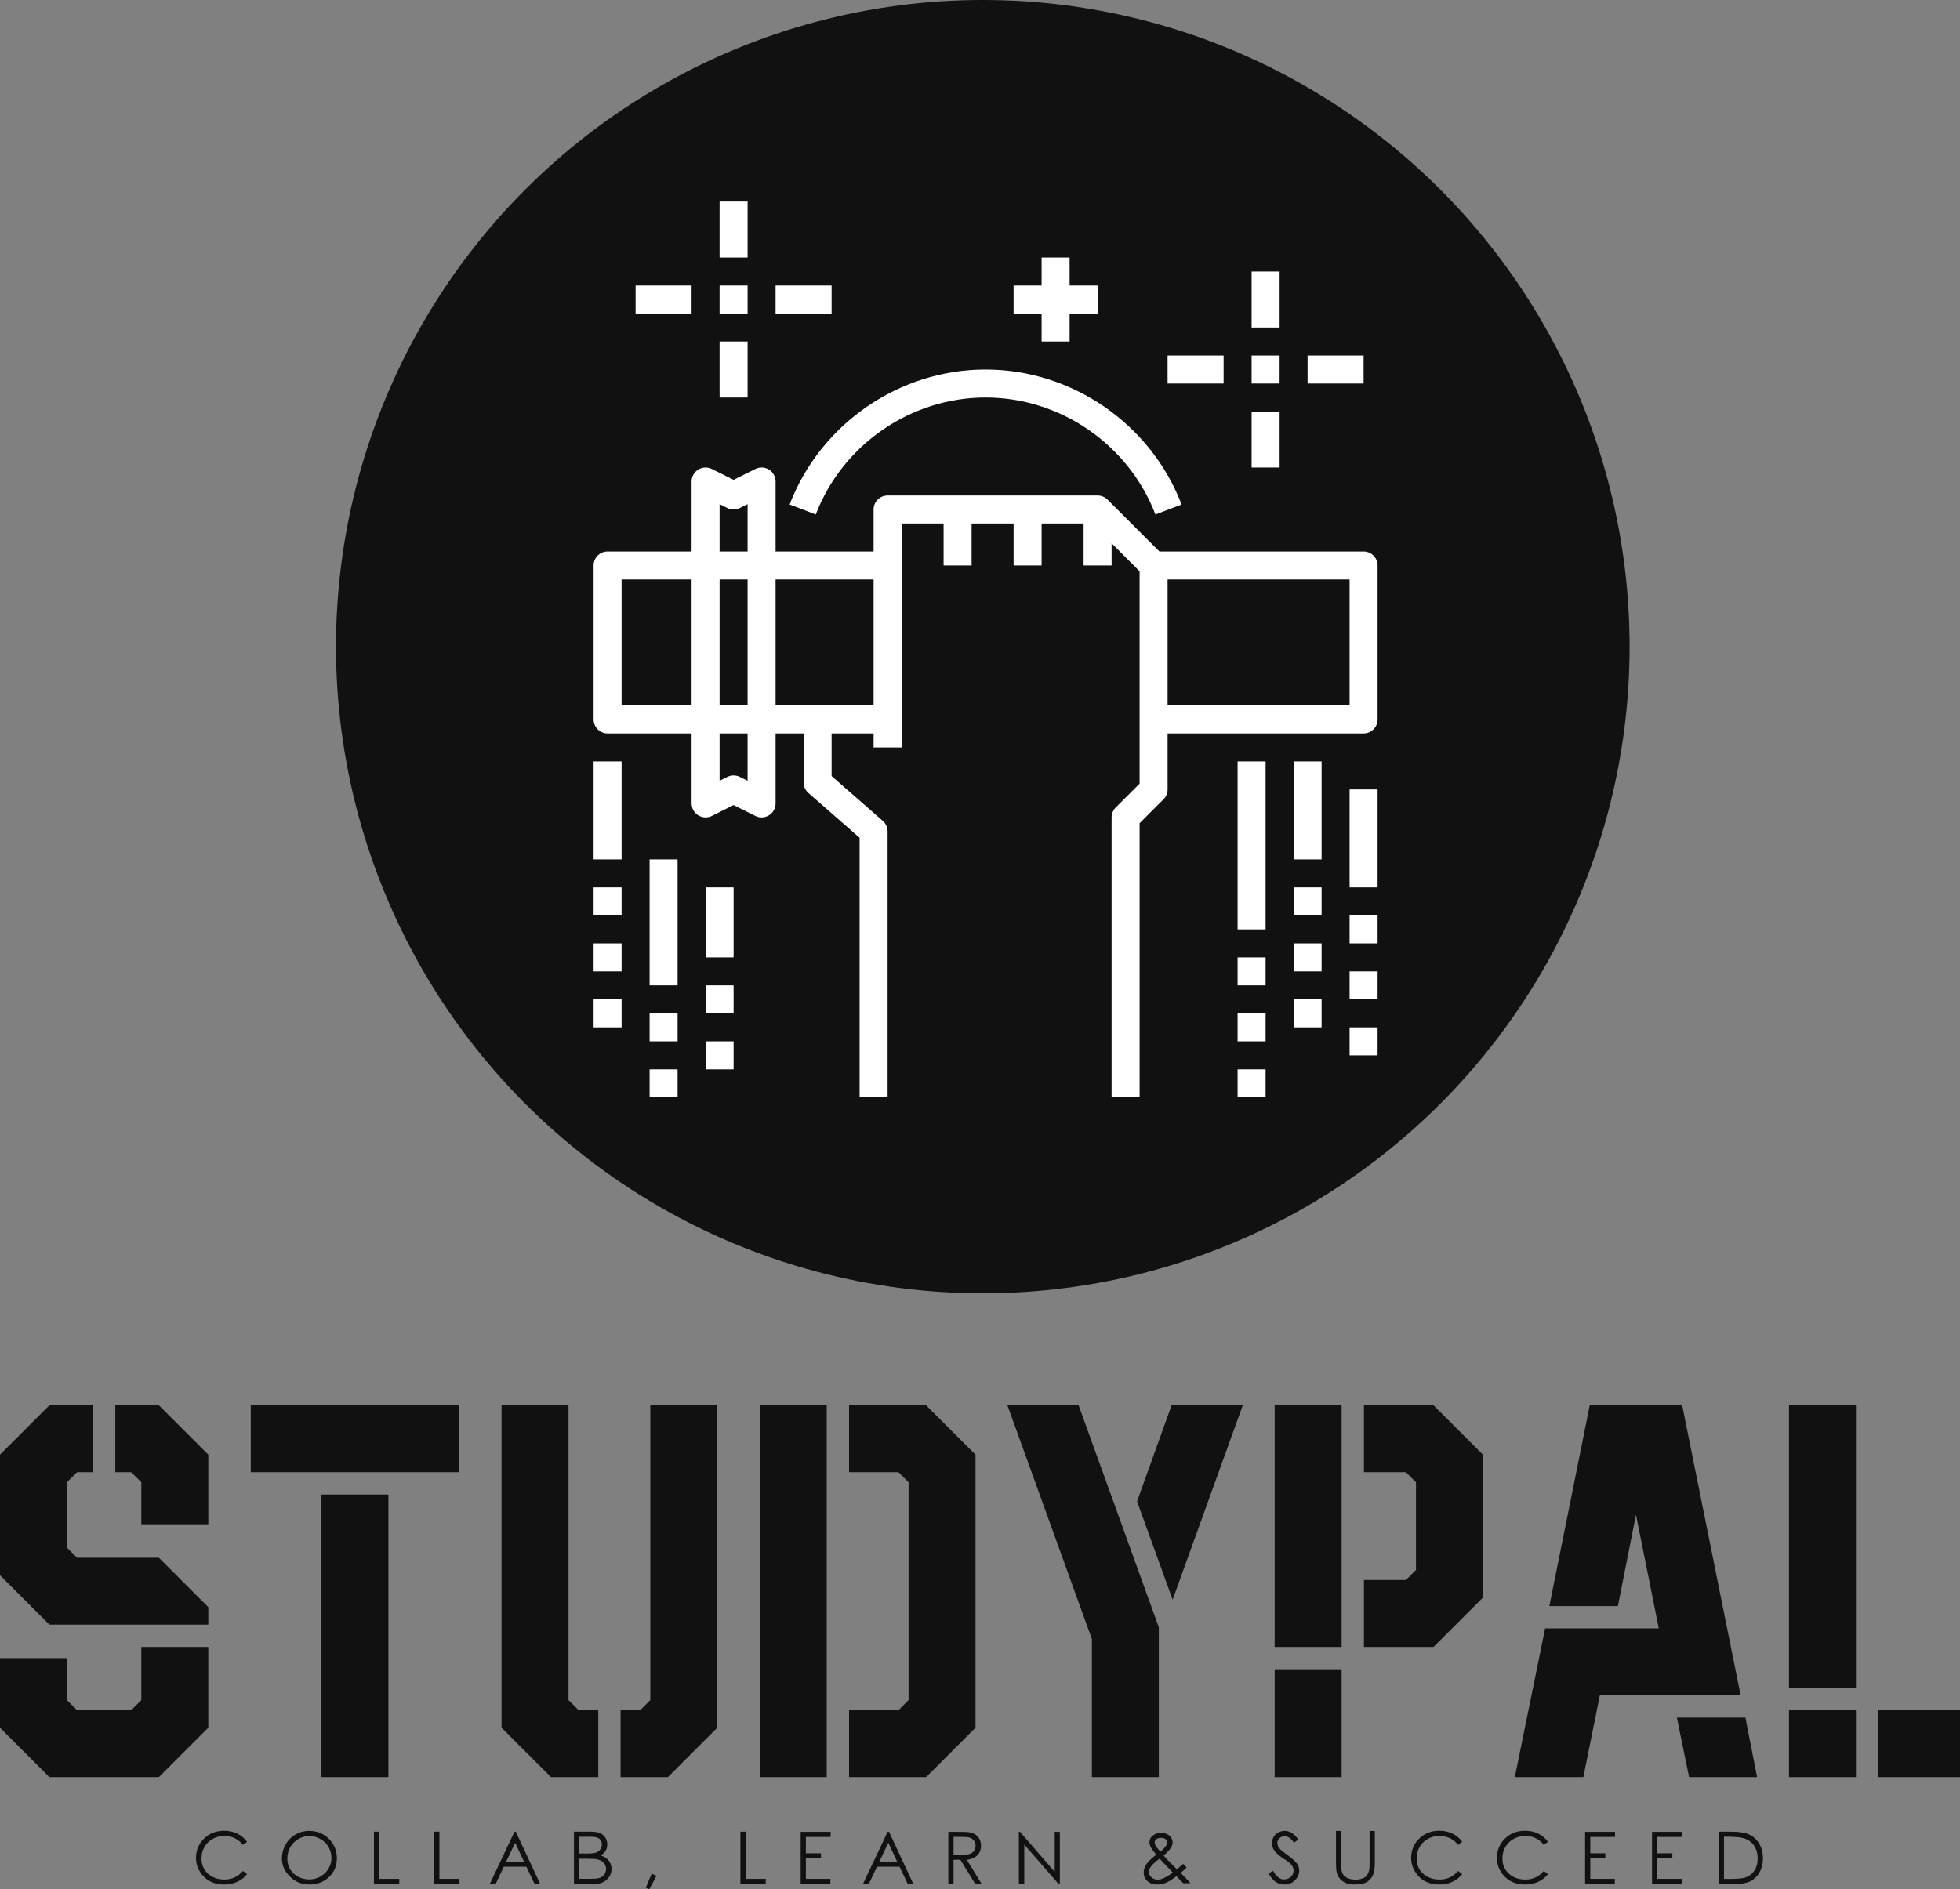 <?xml version="1.0" encoding="UTF-8" standalone="no"?>
<svg
   viewBox="0 0 350 337.453"
   preserveAspectRatio="xMidYMid meet"
   class="css-ata32y"
   id="cfdchgfh"
   version="1.1"
   sodipodi:docname="logo.svg"
   xmlns:inkscape="http://www.inkscape.org/namespaces/inkscape"
   xmlns:sodipodi="http://sodipodi.sourceforge.net/DTD/sodipodi-0.dtd"
   xmlns="http://www.w3.org/2000/svg"
   xmlns:svg="http://www.w3.org/2000/svg">
  <rect x="0" y="0" width="350" height="337.453" fill="#808080" stroke="none"/>
  <sodipodi:namedview
     id="namedview84"
     pagecolor="#ffffff"
     bordercolor="#000000"
     borderopacity="0.25"
     inkscape:showpageshadow="2"
     inkscape:pageopacity="0.0"
     inkscape:pagecheckerboard="0"
     inkscape:deskcolor="#d1d1d1" />
  <defs
     id="SvgjsDefs1111">
    <lineargradient
       id="SvgjsLinearGradient1120">
      <stop
         id="SvgjsStop1121"
         stop-color="#8f5e25"
         offset="0" />
      <stop
         id="SvgjsStop1122"
         stop-color="#fbf4a1"
         offset="0.5" />
      <stop
         id="SvgjsStop1123"
         stop-color="#8f5e25"
         offset="1" />
    </lineargradient>
    <lineargradient
       id="SvgjsLinearGradient1124">
      <stop
         id="SvgjsStop1125"
         stop-color="#8f5e25"
         offset="0" />
      <stop
         id="SvgjsStop1126"
         stop-color="#fbf4a1"
         offset="0.5" />
      <stop
         id="SvgjsStop1127"
         stop-color="#8f5e25"
         offset="1" />
    </lineargradient>
    <lineargradient
       id="SvgjsLinearGradient1128">
      <stop
         id="SvgjsStop1129"
         stop-color="#8f5e25"
         offset="0" />
      <stop
         id="SvgjsStop1130"
         stop-color="#fbf4a1"
         offset="0.5" />
      <stop
         id="SvgjsStop1131"
         stop-color="#8f5e25"
         offset="1" />
    </lineargradient>
  </defs>
  <g
     id="SvgjsG1112"
     featurekey="symbolGroupContainer"
     transform="matrix(2.31,0,0,2.31,60,0)"
     fill="#111">
    <circle
       cx="50"
       cy="50"
       r="50"
       id="circle3" />
  </g>
  <g
     id="SvgjsG1113"
     featurekey="DUScZC-0"
     transform="matrix(2.5,0,0,2.5,106,36)"
     fill="#fff">
    <path
       d="M55,25H40.414l-3.707-3.707C36.52,21.105,36.265,21,36,21H21c-0.552,0-1,0.448-1,1v3h-7v-5c0-0.347-0.18-0.669-0.474-0.851  c-0.295-0.183-0.663-0.199-0.973-0.044L10,19.882l-1.553-0.776c-0.31-0.155-0.678-0.139-0.973,0.044C7.18,19.331,7,19.653,7,20v5H1  c-0.552,0-1,0.448-1,1v11c0,0.552,0.448,1,1,1h6v5c0,0.347,0.18,0.668,0.474,0.851c0.295,0.182,0.663,0.198,0.973,0.044L10,43.118  l1.553,0.776C11.694,43.965,11.847,44,12,44c0.183,0,0.365-0.05,0.526-0.149C12.82,43.668,13,43.347,13,43v-5h2v3.5  c0,0.289,0.125,0.562,0.341,0.752L19,45.454V64h2V45c0-0.289-0.125-0.562-0.341-0.752L17,41.046V38h3v1h2v-2v-7v-7h3v3h2v-3h3v3h2  v-3h3v3h2v-1.586l2,2v15.172l-1.707,1.707C37.105,43.48,37,43.735,37,44v20h2V44.414l1.707-1.707C40.895,42.52,41,42.265,41,42v-4  h14c0.552,0,1-0.448,1-1V26C56,25.448,55.552,25,55,25z M9,27h2v9H9V27z M9,21.618l0.553,0.276c0.281,0.141,0.613,0.141,0.895,0  L11,21.618V25H9V21.618z M2,27h5v9H2V27z M11,41.382l-0.553-0.276C10.307,41.035,10.153,41,10,41s-0.307,0.035-0.447,0.105L9,41.382  V38h2V41.382z M20,36h-4h-3v-9h7v3V36z M54,36H41v-9h13V36z"
       id="path6" />
    <path
       d="M15.869,22.358C17.784,17.359,22.659,14,28,14s10.216,3.359,12.131,8.358l1.867-0.716C39.789,15.875,34.164,12,28,12  s-11.789,3.875-13.998,9.642L15.869,22.358z"
       id="path8" />
    <rect
       x="54"
       y="42"
       width="2"
       height="7"
       id="rect10" />
    <rect
       x="54"
       y="51"
       width="2"
       height="2"
       id="rect12" />
    <rect
       x="54"
       y="55"
       width="2"
       height="2"
       id="rect14" />
    <rect
       x="54"
       y="59"
       width="2"
       height="2"
       id="rect16" />
    <rect
       x="50"
       y="40"
       width="2"
       height="7"
       id="rect18" />
    <rect
       x="50"
       y="49"
       width="2"
       height="2"
       id="rect20" />
    <rect
       x="50"
       y="53"
       width="2"
       height="2"
       id="rect22" />
    <rect
       x="50"
       y="57"
       width="2"
       height="2"
       id="rect24" />
    <rect
       x="46"
       y="40"
       width="2"
       height="12"
       id="rect26" />
    <rect
       x="46"
       y="54"
       width="2"
       height="2"
       id="rect28" />
    <rect
       x="46"
       y="58"
       width="2"
       height="2"
       id="rect30" />
    <rect
       x="46"
       y="62"
       width="2"
       height="2"
       id="rect32" />
    <rect
       x="8"
       y="49"
       width="2"
       height="5"
       id="rect34" />
    <rect
       x="8"
       y="56"
       width="2"
       height="2"
       id="rect36" />
    <rect
       x="8"
       y="60"
       width="2"
       height="2"
       id="rect38" />
    <rect
       x="4"
       y="47"
       width="2"
       height="9"
       id="rect40" />
    <rect
       x="4"
       y="58"
       width="2"
       height="2"
       id="rect42" />
    <rect
       x="4"
       y="62"
       width="2"
       height="2"
       id="rect44" />
    <rect
       y="40"
       width="2"
       height="7"
       id="rect46" />
    <rect
       y="49"
       width="2"
       height="2"
       id="rect48" />
    <rect
       y="53"
       width="2"
       height="2"
       id="rect50" />
    <rect
       y="57"
       width="2"
       height="2"
       id="rect52" />
    <rect
       x="9"
       width="2"
       height="4"
       id="rect54" />
    <rect
       x="9"
       y="10"
       width="2"
       height="4"
       id="rect56" />
    <rect
       x="13"
       y="6"
       width="4"
       height="2"
       id="rect58" />
    <rect
       x="3"
       y="6"
       width="4"
       height="2"
       id="rect60" />
    <rect
       x="9"
       y="6"
       width="2"
       height="2"
       id="rect62" />
    <rect
       x="47"
       y="5"
       width="2"
       height="4"
       id="rect64" />
    <rect
       x="47"
       y="15"
       width="2"
       height="4"
       id="rect66" />
    <rect
       x="51"
       y="11"
       width="4"
       height="2"
       id="rect68" />
    <rect
       x="41"
       y="11"
       width="4"
       height="2"
       id="rect70" />
    <rect
       x="47"
       y="11"
       width="2"
       height="2"
       id="rect72" />
    <polygon
       points="32,10 34,10 34,8 36,8 36,6 34,6 34,4 32,4 32,6 30,6 30,8 32,8 "
       id="polygon74" />
  </g>
  <g
     id="SvgjsG1114"
     featurekey="MdC7pD-0"
     transform="matrix(4.744,0,0,4.744,-3.795,222.537)"
     fill="#111">
    <path
       d="M2.66 14.26 l-1.86 -1.86 l0 -4.54 l1.86 -1.86 l1.64 0 l0 2.52 l-0.6 0 l-0.38 0.38 l0 2.46 l0.38 0.38 l3.08 0 l1.86 1.86 l0 0.66 l-5.98 0 z M2.66 20 l-1.86 -1.86 l0 -2.62 l2.52 0 l0 1.58 l0.38 0.38 l2.04 0 l0.38 -0.38 l0 -2 l2.52 0 l0 3.04 l-1.86 1.86 l-4.12 0 z M6.12 10.48 l0 -1.58 l-0.38 -0.38 l-0.6 0 l0 -2.52 l1.64 0 l1.86 1.86 l0 2.62 l-2.52 0 z M12.9 20 l0 -10.64 l2.52 0 l0 10.64 l-2.52 0 z M10.24 8.52 l0 -2.52 l7.84 0 l0 2.52 l-7.84 0 z M24.16 20 l0 -2.52 l0.74 0 l0.38 -0.38 l0 -11.1 l2.52 0 l0 12.14 l-1.86 1.86 l-1.78 0 z M21.54 20 l-1.86 -1.86 l0 -12.14 l2.52 0 l0 11.1 l0.38 0.38 l0.74 0 l0 2.52 l-1.78 0 z M32.76 20 l0 -2.52 l1.86 0 l0.38 -0.38 l0 -8.2 l-0.38 -0.38 l-1.86 0 l0 -2.52 l2.9 0 l1.86 1.86 l0 10.28 l-1.86 1.86 l-2.9 0 z M29.4 20 l0 -14 l2.52 0 l0 14 l-2.52 0 z M41.9 20 l0 -5.2 l-3.18 -8.8 l2.68 0 l3.02 8.36 l0 5.64 l-2.52 0 z M44.94 13.32 l-1.34 -3.7 l1.3 -3.62 l2.68 0 z M52.14 15.1 l0 -2.52 l1.58 0 l0.38 -0.38 l0 -3.3 l-0.38 -0.38 l-1.58 0 l0 -2.52 l2.62 0 l1.86 1.86 l0 5.38 l-1.86 1.86 l-2.62 0 z M48.78 20 l0 -4.06 l2.52 0 l0 4.06 l-2.52 0 z M48.78 15.1 l0 -9.1 l2.52 0 l0 9.1 l-2.52 0 z M57.82 20 l1.14 -5.6 l4.28 0 l-0.86 -4.28 l-0.68 3.44 l-2.58 0 l1.52 -7.56 l3.48 0 l2.2 10.92 l-5.3 0 l-0.62 3.08 l-2.58 0 z M64.38 20 l-0.46 -2.24 l2.58 0 l0.44 2.24 l-2.56 0 z M68.14 16.64 l0 -10.64 l2.52 0 l0 10.64 l-2.52 0 z M68.14 20 l0 -2.52 l2.52 0 l0 2.52 l-2.52 0 z M71.5 20 l0 -2.52 l3.08 0 l0 2.52 l-3.08 0 z"
       id="path77" />
  </g>
  <g
     id="SvgjsG1115"
     featurekey="Pp8M4q-0"
     transform="matrix(0.644,0,0,0.644,34.302,324.004)"
     fill="#111">
    <path
       d="M15.244 7.715 l-1.152 0.859 q-0.938 -1.23 -2.261 -1.86 t-2.905 -0.63 q-1.738 0 -3.213 0.83 t-2.29 2.231 t-0.815 3.159 q0 2.646 1.816 4.263 t4.58 1.616 q3.047 0 5.088 -2.383 l1.152 0.869 q-1.084 1.377 -2.705 2.129 t-3.613 0.752 q-3.809 0 -6.006 -2.529 q-1.836 -2.139 -1.836 -4.844 q0 -3.174 2.231 -5.352 t5.581 -2.178 q2.031 0 3.667 0.806 t2.681 2.261 z M32.441 4.687 q3.281 0 5.493 2.197 t2.212 5.41 q0 3.174 -2.207 5.215 t-5.381 2.041 q-3.223 0 -5.439 -2.202 t-2.217 -4.985 q0 -2.08 1.006 -3.867 t2.754 -2.798 t3.779 -1.011 z M32.5 6.113 q-1.602 0 -3.042 0.835 t-2.241 2.256 t-0.801 3.159 q0 2.578 1.782 4.18 t4.302 1.602 q1.68 0 3.115 -0.82 t2.236 -2.231 t0.801 -2.798 q0 -1.719 -0.801 -3.115 t-2.256 -2.231 t-3.096 -0.835 z M50.43 4.902 l1.455 0 l0 13.086 l5.566 0 l0 1.397 l-7.021 0 l0 -14.482 z M67.129 4.902 l1.455 0 l0 13.086 l5.566 0 l0 1.397 l-7.021 0 l0 -14.482 z M89.756 4.902 l6.748 14.482 l-1.543 0 l-2.275 -4.775 l-6.25 0 l-2.256 4.775 l-1.621 0 l6.846 -14.482 l0.352 0 z M89.58 7.969 l-2.5 5.254 l4.961 0 z M105.889 4.902 l4.6 0 q1.719 0 2.646 0.41 t1.46 1.26 t0.532 1.875 q0 0.967 -0.474 1.758 t-1.392 1.279 q1.143 0.391 1.748 0.903 t0.947 1.245 t0.342 1.592 q0 1.748 -1.279 2.954 t-3.418 1.206 l-5.713 0 l0 -14.482 z M107.305 6.318 l0 4.639 l2.568 0 q1.504 0 2.212 -0.283 t1.123 -0.884 t0.415 -1.343 q0 -0.996 -0.693 -1.562 t-2.207 -0.566 l-3.418 0 z M107.305 12.412 l0 5.557 l3.535 0 q1.582 0 2.319 -0.312 t1.187 -0.967 t0.449 -1.435 q0 -0.957 -0.63 -1.68 t-1.733 -0.986 q-0.742 -0.176 -2.568 -0.176 l-2.559 0 z M127.441 16.523 l1.338 0.635 l-2.002 3.711 l-0.977 -0.41 z M152.041 4.902 l1.455 0 l0 13.086 l5.566 0 l0 1.397 l-7.021 0 l0 -14.482 z M168.75 4.941 l8.301 0 l0 1.426 l-6.856 0 l0 4.531 l4.18 0 l0 1.406 l-4.18 0 l0 5.684 l6.797 0 l0 1.435 l-8.242 0 l0 -14.482 z M193.232 4.902 l6.748 14.482 l-1.543 0 l-2.275 -4.775 l-6.25 0 l-2.256 4.775 l-1.621 0 l6.846 -14.482 l0.352 0 z M193.057 7.969 l-2.5 5.254 l4.961 0 z M209.697 4.941 l2.881 0 q2.412 0 3.271 0.195 q1.289 0.293 2.1 1.265 t0.811 2.388 q0 1.191 -0.557 2.08 t-1.597 1.353 t-1.802 0.464 l4.15 6.738 l-1.777 0 l-4.15 -6.738 l-1.885 0 l0 6.738 l-1.445 0 l0 -14.482 z M211.143 6.357 l0 4.922 l2.49 0.02 q1.445 0 2.144 -0.273 t1.084 -0.879 t0.386 -1.357 q0 -0.723 -0.396 -1.318 t-1.03 -0.854 t-2.129 -0.259 l-2.549 0 z M229.248 19.424 l0 -14.482 l0.312 0 l9.629 11.084 l0 -11.084 l1.426 0 l0 14.482 l-0.332 0 l-9.531 -10.947 l0 10.947 l-1.504 0 z M274.815 13.828 l0.986 1.045 q-0.947 0.83 -1.699 1.455 q0.488 0.527 1.436 1.475 q0.752 0.752 1.289 1.387 l-2.012 0 l-1.865 -1.943 q-1.865 1.416 -2.998 1.86 t-2.393 0.444 q-1.67 0 -2.686 -0.962 t-1.016 -2.388 q0 -1.094 0.684 -2.178 t2.793 -2.744 q-1.191 -1.445 -1.533 -2.129 t-0.342 -1.309 q0 -1.074 0.84 -1.787 q0.967 -0.82 2.402 -0.82 q0.908 0 1.655 0.361 t1.138 0.977 t0.391 1.309 q0 0.723 -0.508 1.543 t-2.012 2.1 l2.188 2.305 l1.504 1.514 q1.094 -0.908 1.758 -1.514 z M268.467 10.449 q1.055 -0.82 1.582 -1.611 q0.371 -0.557 0.371 -0.996 q0 -0.498 -0.488 -0.864 t-1.289 -0.366 q-0.762 0 -1.25 0.376 t-0.488 0.894 q0 0.381 0.195 0.732 q0.488 0.84 1.367 1.836 z M268.291 12.363 q-1.846 1.387 -2.417 2.212 t-0.571 1.519 q0 0.83 0.703 1.465 t1.709 0.635 q0.771 0 1.514 -0.322 q1.152 -0.498 2.734 -1.621 l-2.353 -2.432 q-0.596 -0.615 -1.318 -1.455 z M298.516 16.494 l1.23 -0.742 q1.299 2.393 2.998 2.393 q0.732 0 1.377 -0.342 t0.977 -0.908 t0.332 -1.211 q0 -0.723 -0.488 -1.426 q-0.684 -0.967 -2.49 -1.973 q-1.816 -1.367 -2.246 -1.982 q-0.771 -1.016 -0.771 -2.217 q0 -0.947 0.449 -1.719 t1.274 -1.226 t1.792 -0.454 q1.016 0 1.904 0.513 t1.885 1.87 l-1.182 0.889 q-0.811 -1.074 -1.387 -1.421 t-1.26 -0.347 q-0.869 0 -1.426 0.532 t-0.557 1.304 q0 0.469 0.195 0.918 t0.723 0.957 q0.283 0.283 1.875 1.455 q1.875 1.387 2.573 2.295 t0.698 1.992 q0 1.582 -1.196 2.744 t-2.905 1.162 q-1.328 0 -2.402 -0.703 t-1.973 -2.353 z M317.188 4.707 l1.445 0 l0 8.74 q0 1.553 0.068 1.943 q0.107 0.859 0.498 1.431 t1.206 0.957 t1.645 0.386 q0.713 0.186 1.963 -0.127 t1.69 -0.933 t0.645 -1.401 q0.156 -0.547 0.156 -2.256 l0 -8.74 l1.445 0 l0 8.74 q0 1.943 -0.381 3.14 t-1.519 2.08 t-3.921 0.884 q-1.758 0 -3.003 -0.84 t-1.665 -2.207 q-0.273 -0.859 -0.273 -3.057 l0 -8.74 z M352.187 7.715 l-1.152 0.859 q-0.938 -1.23 -2.261 -1.86 t-2.905 -0.63 q-1.738 0 -3.213 0.83 t-2.29 2.231 t-0.815 3.159 q0 2.646 1.816 4.263 t4.58 1.616 q3.047 0 5.088 -2.383 l1.152 0.869 q-1.084 1.377 -2.705 2.129 t-3.613 0.752 q-3.809 0 -6.006 -2.529 q-1.836 -2.139 -1.836 -4.844 q0 -3.174 2.231 -5.352 t5.581 -2.178 q2.031 0 3.667 0.806 t2.681 2.261 z M375.967 7.715 l-1.152 0.859 q-0.938 -1.23 -2.261 -1.86 t-2.905 -0.63 q-1.738 0 -3.213 0.83 t-2.29 2.231 t-0.815 3.159 q0 2.646 1.816 4.263 t4.58 1.616 q3.047 0 5.088 -2.383 l1.152 0.869 q-1.084 1.377 -2.705 2.129 t-3.613 0.752 q-3.809 0 -6.006 -2.529 q-1.836 -2.139 -1.836 -4.844 q0 -3.174 2.231 -5.352 t5.581 -2.178 q2.031 0 3.667 0.806 t2.681 2.261 z M386.26 4.941 l8.301 0 l0 1.426 l-6.856 0 l0 4.531 l4.18 0 l0 1.406 l-4.18 0 l0 5.684 l6.797 0 l0 1.435 l-8.242 0 l0 -14.482 z M404.824 4.941 l8.301 0 l0 1.426 l-6.856 0 l0 4.531 l4.18 0 l0 1.406 l-4.18 0 l0 5.684 l6.797 0 l0 1.435 l-8.242 0 l0 -14.482 z M423.379 19.385 l0 -14.482 l2.998 0 q3.252 0 4.727 0.527 q2.1 0.732 3.286 2.554 t1.187 4.341 q0 2.168 -0.942 3.828 t-2.441 2.446 t-4.204 0.786 l-4.609 0 z M424.766 18.008 l1.67 0 q2.998 0 4.17 -0.371 q1.631 -0.527 2.568 -1.909 t0.938 -3.384 q0 -2.1 -1.011 -3.584 t-2.827 -2.031 q-1.367 -0.42 -4.482 -0.42 l-1.025 0 l0 11.699 z"
       id="path80" />
  </g>
</svg>
